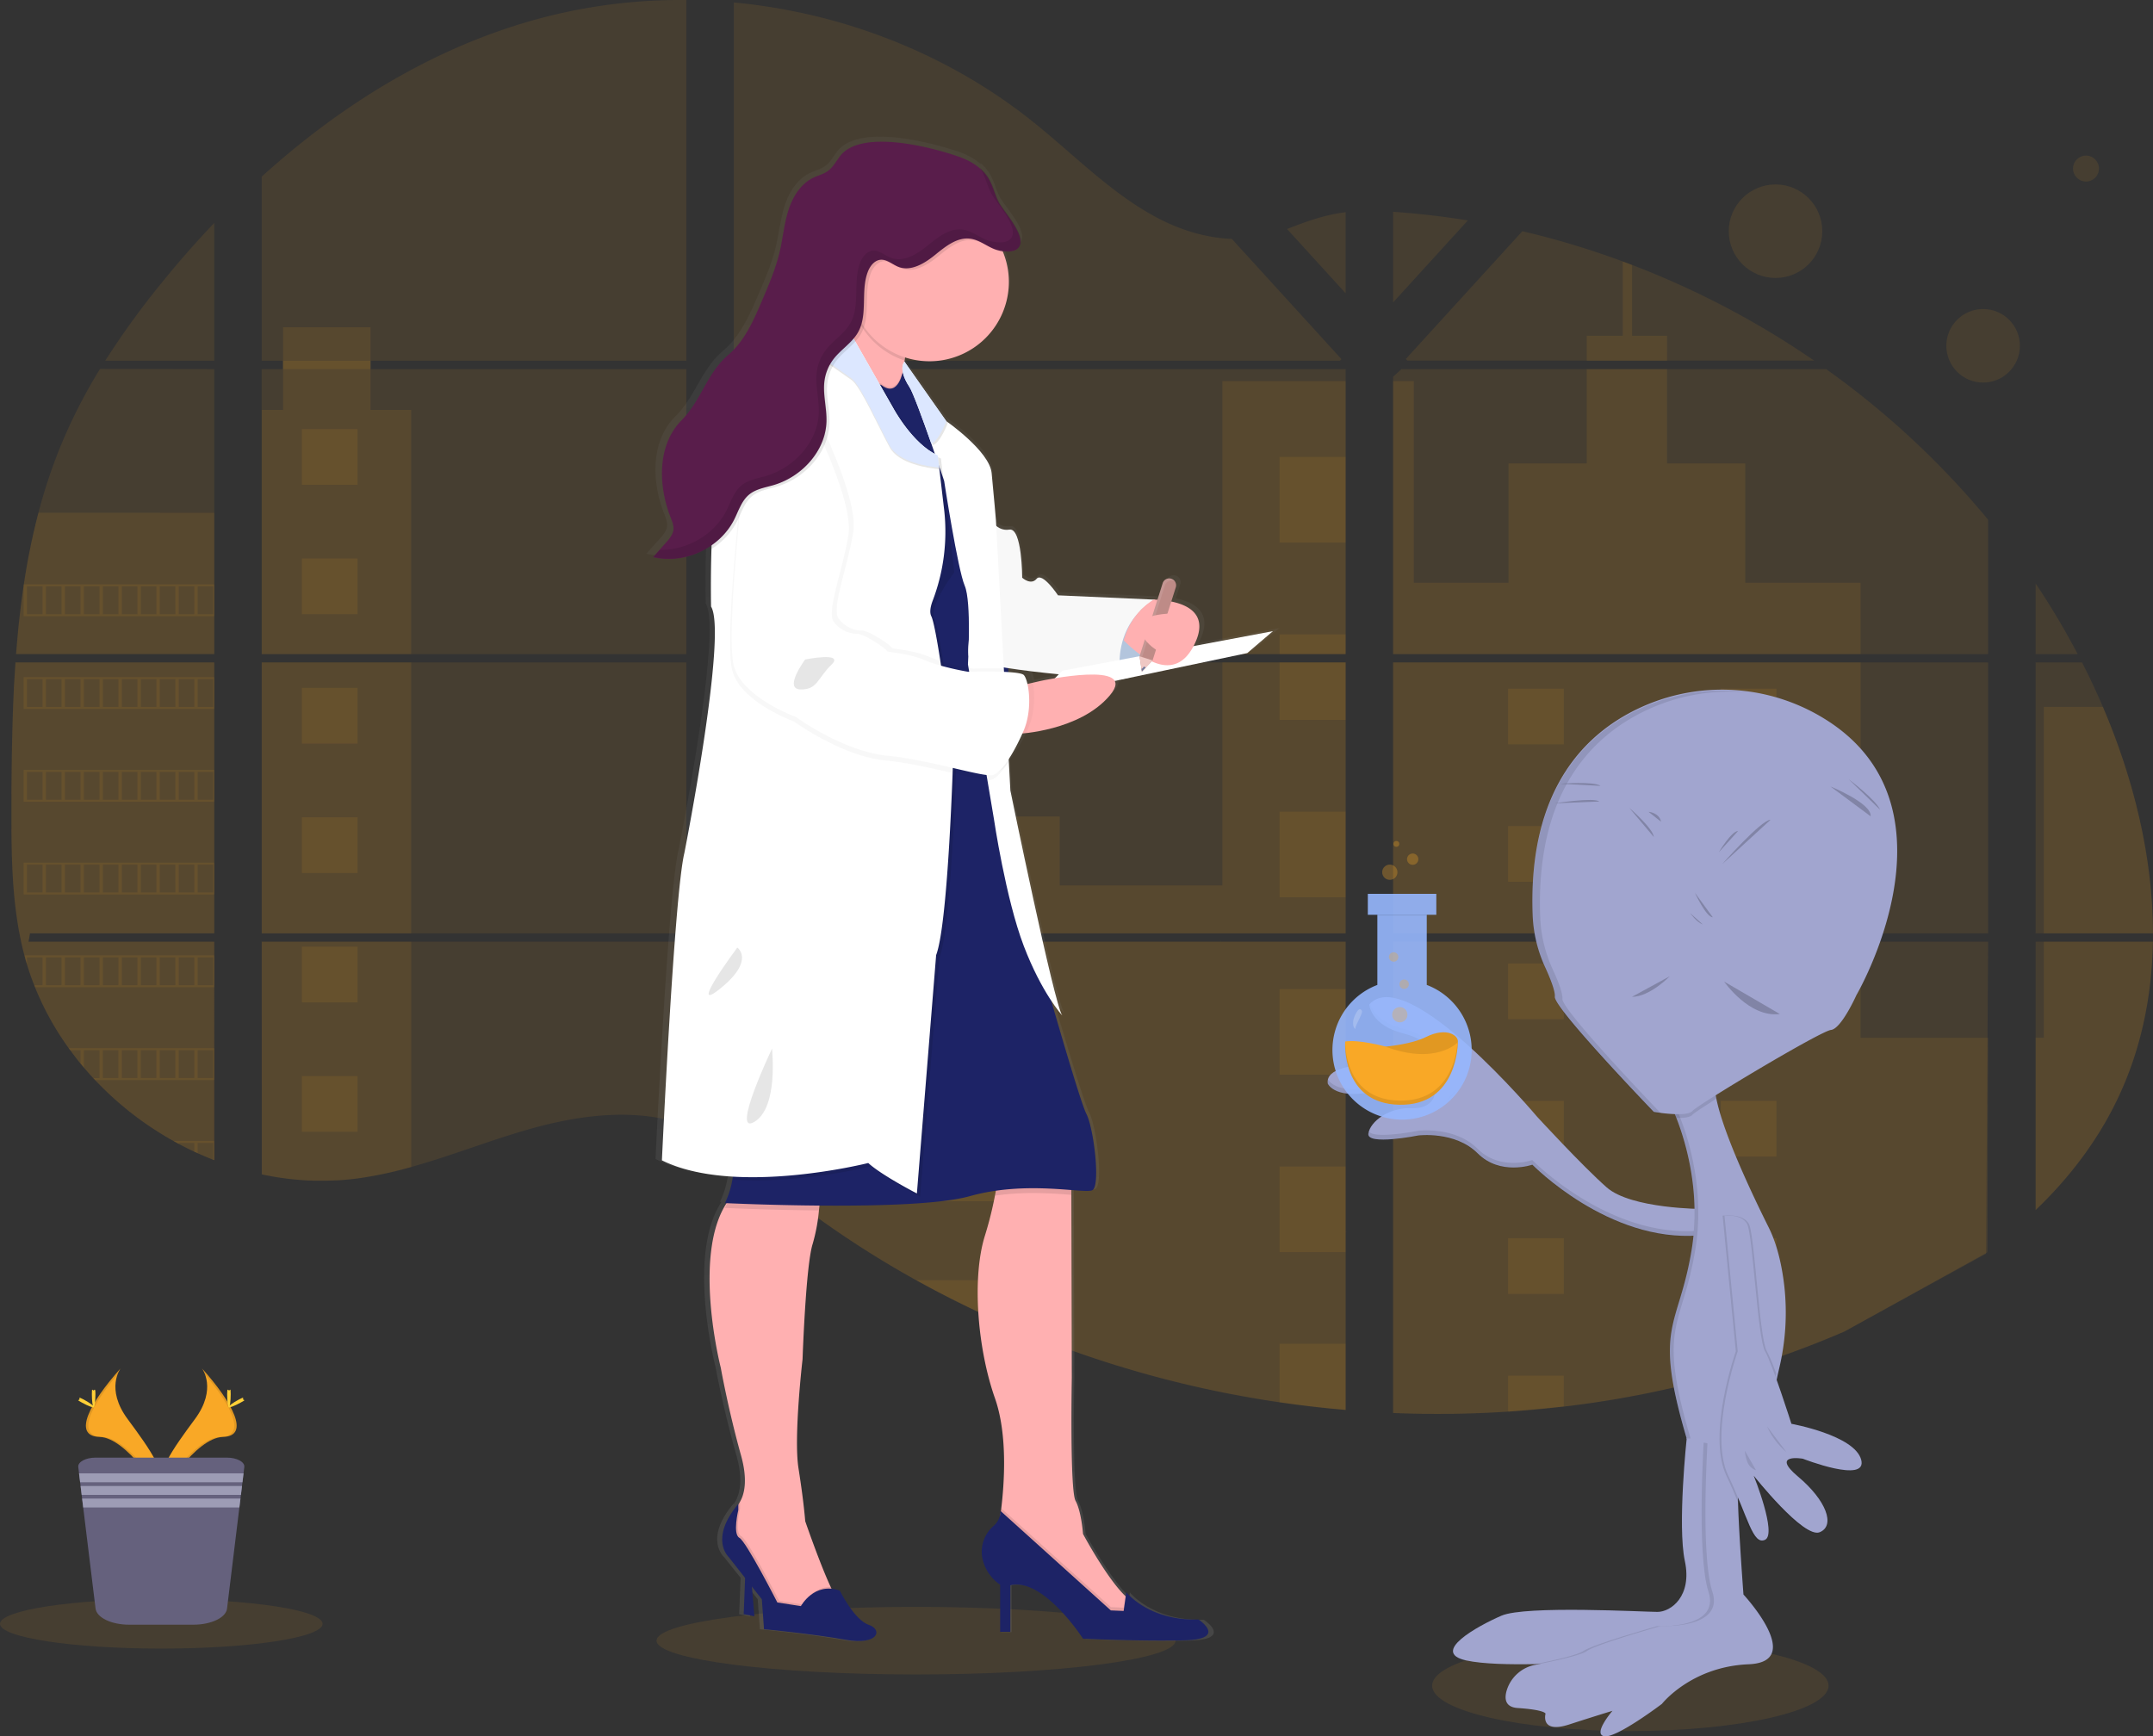 <svg id="96262a5b-29a1-42fb-8887-8a765d8865a0" data-name="Layer 1" xmlns="http://www.w3.org/2000/svg" xmlns:xlink="http://www.w3.org/1999/xlink" width="995.75" height="803.15" viewBox="0 0 995.75 803.15"><rect x="0" y="0" width="995.75" height="803.15" fill="#333333" stroke="none"/><defs><linearGradient id="fcac6fd2-6cda-444d-ae0a-347ee54b43e1" x1="-1141.48" y1="807.64" x2="-1141.48" y2="111.68" gradientTransform="matrix(-1, 0, 0, 1, -594, 0)" gradientUnits="userSpaceOnUse"><stop offset="0" stop-color="gray" stop-opacity="0.25"/><stop offset="0.54" stop-color="gray" stop-opacity="0.12"/><stop offset="1" stop-color="gray" stop-opacity="0.1"/></linearGradient></defs><title>alien science</title><ellipse cx="423.67" cy="758.88" rx="120.02" ry="15.63" fill="#f9a826" opacity="0.1"/><path d="M109.29,354.82h91.94V480.14H116c-.22,1.3-.44,2.59-.68,3.88h85.9V585.07l-.43-.16c-2.44-1-4.85-2-7.23-3.06l-1.55-.7q-3.66-1.71-7.23-3.63c-.84-.44-1.68-.9-2.51-1.38A150.73,150.73,0,0,1,146.11,548c-.31-.3-.6-.62-.89-.92-1.46-1.59-2.9-3.21-4.3-4.86l-1.55-1.84c-1.64-2-3.24-4.1-4.78-6.2-.23-.31-.45-.62-.68-.92a133.54,133.54,0,0,1-15.58-28.17c-.13-.3-.24-.63-.36-.93-1.26-3.17-2.39-6.38-3.37-9.66-.41-1.37-.82-2.76-1.16-4.14-.13-.42-.23-.83-.34-1.23-5.09-20.07-5.68-40.93-5.68-61.68,0-2.42,0-4.85,0-7.26,0-8.38.1-16.81.24-25.24q.07-3.27.14-6.55c.13-5.56.3-11.13.54-16.69.06-1.54.13-3.09.21-4.62,0-.89.08-1.78.14-2.67C108.88,361.21,109.07,358,109.29,354.82Z" transform="translate(-102.13 -48.43)" fill="#f9a826" opacity="0.1"/><path d="M201.23,215.28H150.79a381.75,381.75,0,0,1,26.83-36.92c7.49-9.21,15.37-18.18,23.61-26.82Z" transform="translate(-102.13 -48.43)" fill="#f9a826" opacity="0.1"/><path d="M201.23,219.16V350.94H109.57c0-.38.06-.77.1-1.15.08-1,.16-2.08.25-3.11.09-1.21.21-2.44.32-3.66s.25-2.64.38-4,.27-2.64.42-3.95.29-2.63.45-3.93.31-2.63.48-3.94c.14-1.08.28-2.16.43-3.25.21-1.53.43-3.07.66-4.59,0-.23.07-.46.1-.68a313.34,313.34,0,0,1,6.75-33.09,244.5,244.5,0,0,1,11.37-33.52,250.23,250.23,0,0,1,17.1-33Z" transform="translate(-102.13 -48.43)" fill="#f9a826" opacity="0.1"/><path d="M223.18,354.82V480.15H419.56V354.82Zm0,129.2V591.65c1.12.23,2.23.46,3.34.65,1.5.29,3,.55,4.51.78.29,0,.59.09.89.12.6.1,1.21.18,1.81.26,1.51.21,3,.38,4.55.52l2.16.19,1.75.13h0c.95.07,1.89.13,2.83.16.58,0,1.16,0,1.75.07l1.38,0,1.71,0c.78,0,1.56,0,2.33,0h1c.78,0,1.56,0,2.33-.07h.05c.54,0,1.08,0,1.62-.07a3.55,3.55,0,0,0,.46,0c.45,0,.9,0,1.34-.06l.31,0,3-.24c1-.09,2-.2,3-.31l2.06-.25a180.35,180.35,0,0,0,24.87-5.29c18.32-5.11,36.2-12.26,54.55-17.49,23.67-6.75,49.84-10.07,72.7-1.85V484ZM419.56,215.29V48.44a252.19,252.19,0,0,0-63.8,7.48C306,68.41,261.38,95.51,223.18,130.12v85.17H233v3.87h-9.85V351H419.56V219.16H273.5v-3.87Zm252.29-56.36c-12.3-.44-24.53-4.33-35.6-10.35-21.15-11.5-38.08-29.27-56.93-44.26-39.23-31.23-87.89-50.08-137.79-54.75V215.29H721.85l.69-.74Zm25.54-4.57,27.08,29.72v-37.5C715.36,147.73,707.42,150.4,697.39,154.36Zm27.08,464V484H666.73c-.15-.57-.31-1.15-.49-1.73.17.58.32,1.16.48,1.73H441.53v97.16c2.14,1.59,4.25,3.26,6.34,5h0c2.26,1.84,4.49,3.72,6.73,5.6l2.25,1.86c1.08.9,2.17,1.78,3.26,2.67q3.27,2.64,6.59,5.22c1.1.87,2.22,1.72,3.33,2.57a455.14,455.14,0,0,0,55.84,36.52q6.55,3.64,13.22,7.07,4.44,2.28,8.93,4.48,6.74,3.29,13.58,6.37h0A499.05,499.05,0,0,0,693.93,697q15.21,2.24,30.54,3.53V618.36l.9,0ZM441.53,219.16V351H724.47V219.16Zm0,135.66V480.15H724.47V354.82ZM746.43,146.4v41.92L781,150.39Q763.82,147.59,746.43,146.4Zm0,208.42V480.15h275.19V354.82Zm274.22,273.5,1-144.3H746.43V702a493.9,493.9,0,0,0,53.18-.64h0l.31,0q12.66-.81,25.25-2.32l.19,0A464.78,464.78,0,0,0,955.1,664.35m119.61-288.94q-1.56-3.66-3.21-7.26c-2-4.49-4.21-8.93-6.44-13.33h-21.47V480.15h54.28C1097.82,444.65,1088.84,408.41,1074.71,375.41ZM1043.59,484V608.15c15.29-14.65,28.21-31.42,37.51-50.59,11.19-23.09,16.29-48.08,16.73-73.54Zm0-165.72V351h19.46A353.94,353.94,0,0,0,1043.59,318.3ZM857,171c-1.43-.55-2.87-1.1-4.31-1.63a391.11,391.11,0,0,0-46.48-14l-52.89,58h0l-1,1.11.68.74H941.16A402.49,402.49,0,0,0,857,171Zm89.74,48.17H750.29l-3.86,3.53V351h33.83l0,0,0,0h241.34V288.8A391.78,391.78,0,0,0,946.7,219.16Z" transform="translate(-102.13 -48.43)" fill="#f9a826" opacity="0.1"/><path d="M201.23,285.63v65.31H109.57c0-.38.06-.77.1-1.15.08-1,.16-2.08.25-3.11.09-1.21.21-2.44.32-3.66s.25-2.64.38-4,.27-2.64.42-3.95.29-2.63.45-3.93.31-2.63.48-3.94c.14-1.08.28-2.16.43-3.25.21-1.53.43-3.07.66-4.59,0-.23.07-.46.1-.68a313.34,313.34,0,0,1,6.75-33.09Z" transform="translate(-102.13 -48.43)" fill="#f9a826" opacity="0.1"/><path d="M109.29,354.82h91.94V480.14H116c-.22,1.3-.44,2.59-.68,3.88h85.9V585.07l-.43-.16c-2.44-1-4.85-2-7.23-3.06l-1.55-.7q-3.66-1.71-7.23-3.63c-.84-.44-1.68-.9-2.51-1.38A150.73,150.73,0,0,1,146.11,548c-.31-.3-.6-.62-.89-.92-1.46-1.59-2.9-3.21-4.3-4.86l-1.55-1.84c-1.64-2-3.24-4.1-4.78-6.2-.23-.31-.45-.62-.68-.92a133.54,133.54,0,0,1-15.58-28.17c-.13-.3-.24-.63-.36-.93-1.26-3.17-2.39-6.38-3.37-9.66-.41-1.37-.82-2.76-1.16-4.14-.13-.42-.23-.83-.34-1.23-5.09-20.07-5.68-40.93-5.68-61.68,0-2.42,0-4.85,0-7.26,0-8.38.1-16.81.24-25.24q.07-3.27.14-6.55c.13-5.56.3-11.13.54-16.69.06-1.54.13-3.09.21-4.62,0-.89.08-1.78.14-2.67C108.88,361.21,109.07,358,109.29,354.82Z" transform="translate(-102.13 -48.43)" fill="#f9a826" opacity="0.1"/><polygon points="190.19 189.6 190.19 302.52 121.06 302.52 121.06 189.6 130.91 189.6 130.91 151.37 171.38 151.37 171.38 189.6 190.19 189.6" fill="#f9a826" opacity="0.1"/><rect x="121.06" y="306.39" width="69.13" height="125.33" fill="#f9a826" opacity="0.1"/><path d="M223.18,484h69.13V588.23a181.66,181.66,0,0,1-24.86,5.28l-2.07.26-3,.31-3,.24-.31,0c-.44,0-.89.06-1.34.07l-.46,0c-.55,0-1.09.06-1.63.07h-.05c-.77,0-1.54.06-2.33.07h-1c-.77,0-1.54,0-2.33,0l-1.7,0c-.47,0-.93,0-1.39,0l-1.75-.07c-.93,0-1.88-.1-2.83-.16h0l-1.74-.13-2.17-.2c-1.52-.14-3-.31-4.54-.52l-1.81-.25c-.3,0-.6-.08-.89-.13-1.51-.23-3-.48-4.51-.77-1.12-.2-2.23-.43-3.35-.66Z" transform="translate(-102.13 -48.43)" fill="#f9a826" opacity="0.1"/><rect x="565.34" y="176.27" width="57.01" height="126.25" fill="#f9a826" opacity="0.1"/><polygon points="622.35 306.39 622.35 431.72 339.41 431.72 339.41 377.67 490.12 377.67 490.12 409.55 565.34 409.55 565.34 306.39 622.35 306.39" fill="#f9a826" opacity="0.1"/><path d="M725.38,618.4l-.9,0v82.22q-15.33-1.3-30.54-3.53A499.17,499.17,0,0,1,561.61,658.5q-18.23-8.22-35.73-17.92A457.14,457.14,0,0,1,470,604.05q-6.68-5.1-13.17-10.45c-3-2.48-6-5-9-7.47-2.09-1.69-4.2-3.37-6.35-5V484H666.72l-.47-1.73c.17.58.33,1.15.48,1.73h57.75V618.34Z" transform="translate(-102.13 -48.43)" fill="#f9a826" opacity="0.1"/><path d="M873.14,215.28H836V203.74h16.64V169.36c1.44.53,2.88,1.07,4.31,1.63v32.75h16.18Z" transform="translate(-102.13 -48.43)" fill="#f9a826" opacity="0.1"/><path d="M962.65,350.94H780.28l.06.05-.08-.05H746.43V224.69H756V318h43.8V262.79H836V219.16h37.13v43.63h36.18V318h53.33Z" transform="translate(-102.13 -48.43)" fill="#f9a826" opacity="0.1"/><path d="M746.43,354.82V480.15H962.65V354.82Zm274.89,272.83.3-99.2h-59V484H746.43V702a493.9,493.9,0,0,0,53.18-.64h0l.31,0q12.66-.81,25.25-2.32l.19,0A464.78,464.78,0,0,0,955.1,664.35" transform="translate(-102.13 -48.43)" fill="#f9a826" opacity="0.1"/><path d="M1047.4,484h50.44c-.44,25.45-5.55,50.44-16.74,73.53-9.29,19.18-22.22,36-37.5,50.6V528.44h3.8Z" transform="translate(-102.13 -48.43)" fill="#f9a826" opacity="0.1"/><path d="M1097.87,480.14H1047.4V375.4h27.31C1088.84,408.41,1097.83,444.65,1097.87,480.14Z" transform="translate(-102.13 -48.43)" fill="#f9a826" opacity="0.1"/><rect x="591.81" y="211.36" width="30.54" height="39.58" fill="#f9a826" opacity="0.1"/><rect x="591.81" y="293.41" width="30.54" height="9.11" fill="#f9a826" opacity="0.1"/><rect x="591.81" y="306.39" width="30.54" height="26.59" fill="#f9a826" opacity="0.1"/><rect x="591.81" y="375.45" width="30.54" height="39.58" fill="#f9a826" opacity="0.1"/><rect x="591.81" y="457.5" width="30.54" height="39.58" fill="#f9a826" opacity="0.1"/><path d="M724.48,618.34l.9.06-.9,0v9.19H693.94V588h30.54Z" transform="translate(-102.13 -48.43)" fill="#f9a826" opacity="0.1"/><path d="M724.48,670v30.57q-15.33-1.3-30.54-3.53V670Z" transform="translate(-102.13 -48.43)" fill="#f9a826" opacity="0.1"/><rect x="339.41" y="428.81" width="130.88" height="2.91" fill="#f9a826" opacity="0.1"/><rect x="339.41" y="435.59" width="130.88" height="11.14" fill="#f9a826" opacity="0.1"/><rect x="339.41" y="483.26" width="130.88" height="17.92" fill="#f9a826" opacity="0.1"/><path d="M572.41,586.14v17.91H470q-6.68-5.1-13.17-10.45c-3-2.48-6-5-9-7.46Z" transform="translate(-102.13 -48.43)" fill="#f9a826" opacity="0.1"/><path d="M572.41,640.57V658.5h-10.8q-18.24-8.22-35.73-17.93Z" transform="translate(-102.13 -48.43)" fill="#f9a826" opacity="0.1"/><rect x="697.49" y="318.54" width="25.76" height="25.76" fill="#f9a826" opacity="0.1"/><rect x="139.62" y="198.49" width="25.76" height="25.76" fill="#f9a826" opacity="0.1"/><rect x="139.62" y="258.33" width="25.76" height="25.76" fill="#f9a826" opacity="0.1"/><rect x="139.62" y="318.18" width="25.76" height="25.76" fill="#f9a826" opacity="0.1"/><rect x="139.62" y="378.03" width="25.76" height="25.76" fill="#f9a826" opacity="0.1"/><rect x="139.62" y="437.88" width="25.76" height="25.76" fill="#f9a826" opacity="0.1"/><rect x="139.62" y="497.73" width="25.76" height="25.76" fill="#f9a826" opacity="0.1"/><rect x="795.85" y="318.54" width="25.76" height="25.76" fill="#f9a826" opacity="0.1"/><rect x="697.49" y="382.09" width="25.76" height="25.76" fill="#f9a826" opacity="0.1"/><rect x="795.85" y="382.09" width="25.76" height="25.76" fill="#f9a826" opacity="0.1"/><rect x="697.49" y="445.64" width="25.76" height="25.76" fill="#f9a826" opacity="0.1"/><rect x="795.85" y="445.64" width="25.76" height="25.76" fill="#f9a826" opacity="0.1"/><rect x="697.49" y="509.19" width="25.76" height="25.76" fill="#f9a826" opacity="0.1"/><rect x="795.85" y="509.19" width="25.76" height="25.76" fill="#f9a826" opacity="0.1"/><rect x="697.49" y="572.74" width="25.76" height="25.76" fill="#f9a826" opacity="0.1"/><rect x="795.85" y="572.74" width="25.76" height="25.76" fill="#f9a826" opacity="0.1"/><polygon points="697.49 652.9 697.49 636.29 723.25 636.29 723.25 650.54 697.49 652.9" fill="#f9a826" opacity="0.1"/><path d="M113.05,318.72v14.74h88.17V318.72Zm8.78,13.82H114.6V319.65h7.23Zm8.78,0h-7.23V319.65h7.23Zm8.76,0h-7.23V319.65h7.23Zm8.78,0h-7.23V319.65h7.23Zm8.77,0h-7.23V319.65h7.23Zm8.78,0h-7.23V319.65h7.23Zm8.78,0h-7.23V319.65h7.23Zm8.77,0H176V319.65h7.23Zm8.77,0h-7.23V319.65H192Zm8.77,0h-7.23V319.65h7.23Z" transform="translate(-102.13 -48.43)" fill="#f9a826" opacity="0.1"/><path d="M113.05,361.63v14.74h88.17V361.63Zm8.78,13.81H114.6V362.56h7.23Zm8.78,0h-7.23V362.56h7.23Zm8.76,0h-7.23V362.56h7.23Zm8.78,0h-7.23V362.56h7.23Zm8.77,0h-7.23V362.56h7.23Zm8.78,0h-7.23V362.56h7.23Zm8.78,0h-7.23V362.56h7.23Zm8.77,0H176V362.56h7.23Zm8.77,0h-7.23V362.56H192Zm8.77,0h-7.23V362.56h7.23Z" transform="translate(-102.13 -48.43)" fill="#f9a826" opacity="0.1"/><path d="M113.05,404.54v14.73h88.17V404.54Zm8.78,13.8H114.6V405.46h7.23Zm8.78,0h-7.23V405.46h7.23Zm8.76,0h-7.23V405.46h7.23Zm8.78,0h-7.23V405.46h7.23Zm8.77,0h-7.23V405.46h7.23Zm8.78,0h-7.23V405.46h7.23Zm8.78,0h-7.23V405.46h7.23Zm8.77,0H176V405.46h7.23Zm8.77,0h-7.23V405.46H192Zm8.77,0h-7.23V405.46h7.23Z" transform="translate(-102.13 -48.43)" fill="#f9a826" opacity="0.1"/><path d="M113.05,447.44v14.73h88.17V447.44Zm8.78,13.81H114.6V448.36h7.23Zm8.78,0h-7.23V448.36h7.23Zm8.76,0h-7.23V448.36h7.23Zm8.78,0h-7.23V448.36h7.23Zm8.77,0h-7.23V448.36h7.23Zm8.78,0h-7.23V448.36h7.23Zm8.78,0h-7.23V448.36h7.23Zm8.77,0H176V448.36h7.23Zm8.77,0h-7.23V448.36H192Zm8.77,0h-7.23V448.36h7.23Z" transform="translate(-102.13 -48.43)" fill="#f9a826" opacity="0.1"/><path d="M113.43,490.34c.35,1.39.75,2.77,1.17,4.14v-3.21h7.23v12.88H118c.11.3.23.62.35.92h82.9V490.34Zm17.18,13.81h-7.23V491.27h7.23Zm8.76,0h-7.23V491.27h7.23Zm8.78,0h-7.23V491.27h7.23Zm8.77,0h-7.23V491.27h7.23Zm8.78,0h-7.23V491.27h7.23Zm8.78,0h-7.23V491.27h7.23Zm8.77,0H176V491.27h7.23Zm8.77,0h-7.23V491.27H192Zm8.77,0h-7.23V491.27h7.23Z" transform="translate(-102.13 -48.43)" fill="#f9a826" opacity="0.1"/><path d="M133.9,533.25c.23.29.45.61.68.92h4.79v6.19l1.55,1.85v-8h7.23v12.89h-2.93c.29.3.57.62.89.92h55.11V533.25Zm23,13.81h-7.23V534.17h7.23Zm8.78,0h-7.23V534.17h7.23Zm8.78,0h-7.23V534.17h7.23Zm8.77,0H176V534.17h7.23Zm8.77,0h-7.23V534.17H192Zm8.77,0h-7.23V534.17h7.23Z" transform="translate(-102.13 -48.43)" fill="#f9a826" opacity="0.1"/><path d="M182.27,576.15c.83.47,1.67.93,2.52,1.37v-.45H192v4.08l1.54.71v-4.79h7.23v7.84a3.16,3.16,0,0,0,.43.16v-8.92Z" transform="translate(-102.13 -48.43)" fill="#f9a826" opacity="0.1"/><path d="M780.28,351h0l0,0ZM724.47,618.34v0l.9,0Zm-58.23-136c.17.58.32,1.16.48,1.73h0C666.58,483.45,666.42,482.87,666.24,482.29ZM780.28,351h0l0,0ZM233,215.29v3.87H273.5v-3.87ZM724.47,618.34v0l.9,0Zm-58.23-136c.17.58.32,1.16.48,1.73h0C666.58,483.45,666.42,482.87,666.24,482.29ZM780.28,351h0l0,0ZM724.47,618.34v0l.9,0Zm-58.23-136c.17.58.32,1.16.48,1.73h0C666.58,483.45,666.42,482.87,666.24,482.29Z" transform="translate(-102.13 -48.43)" fill="#f9a826" opacity="0.1"/><circle cx="821.17" cy="106.94" r="21.63" fill="#f9a826" opacity="0.1"/><circle cx="917.18" cy="159.94" r="17.01" fill="#f9a826" opacity="0.1"/><circle cx="964.76" cy="77.97" r="6" fill="#f9a826" opacity="0.1"/><ellipse cx="754.03" cy="779.69" rx="91.67" ry="21" fill="#f9a826" opacity="0.1"/><path d="M903.19,799.67s-64.08,17.21-64.73,17.21c-.36,0-12.51,1-26.24,1.26-11.58.24-24.28,0-32-1.69-16.78-3.71,5.23-15.91,16.35-20.71s66-1.74,72.14-1.74,16.13-7.19,12.65-23.54.87-56.89.87-56.89l14.17-8.06.32,4.47Z" transform="translate(-102.13 -48.43)" fill="#a1a5cf"/><path d="M903.19,799.67s-64.08,17.21-64.73,17.21c-.36,0-12.51,1-26.24,1.26,8.36-1.67,19.57-4.18,22.1-6,4.14-3.05,34.22-11.55,34.22-11.55s29.42,1.52,23.75-15.91-2-73-2-73l6.43-1.63Z" transform="translate(-102.13 -48.43)" opacity="0.1"/><path d="M892.08,711.61s-3.71,55.58,2,73-23.76,15.91-23.76,15.91-30.08,8.5-34.22,11.55c-2.72,2-15.47,4.75-23.92,6.41A17.13,17.13,0,0,0,799,830.23c-1.21,4-.72,7.84,5.07,8.23,12.86.87,12.86,2.62,12.86,2.62s-2.62,9.37,10.9,5,20.05-6.32,20.05-6.32-9.37,10.9-3.7,11.77,26.59-15,26.59-15,13.51-17.22,40.1-18.31-2.4-32.26-2.4-32.26-3.27-43.59-2.39-48.82-1.09-28.77-1.09-28.77Z" transform="translate(-102.13 -48.43)" fill="#a1a5cf"/><path d="M889.68,607.64s-33.13,0-44.47-10S813,564.92,813,564.92s-60.16-71.49-77.6-51.87c0,0,.44,9.59,16.13,13.51s16.57,15.7,16.57,15.7-54.06-7-51.88,7.41c0,0,3.49,8.28,24,3.05s25.72.87,25.72.87-.44,7.85-10.9,7.41-19.18,6.1-20.05,11.77,23.1.87,23.1.87,17-2.18,27.46,8.28,25.29,5.24,25.29,5.24,35.31,36.18,77.15,32.69Z" transform="translate(-102.13 -48.43)" fill="#a1a5cf"/><g opacity="0.1"><path d="M765.39,553.38a7.11,7.11,0,0,0,.49-2s-5.23-6.1-25.72-.87c-18.36,4.68-23.06-1.47-23.84-2.8a4.89,4.89,0,0,0-.14,2.14s3.49,8.29,24,3.06C757.24,548.57,763.71,552.09,765.39,553.38Z" transform="translate(-102.13 -48.43)"/><path d="M751.49,526.78c11.17,2.79,14.83,9.56,16,13.23l.56.07s-.87-11.77-16.57-15.7c-11.25-2.81-14.66-8.54-15.69-11.55-.14.14-.3.28-.44.44C735.36,513.27,735.8,522.86,751.49,526.78Z" transform="translate(-102.13 -48.43)"/><path d="M887.93,617.67C846.09,621.16,810.78,585,810.78,585s-14.82,5.23-25.29-5.23S758,571.46,758,571.46s-20.07,4-22.81.35a7.51,7.51,0,0,0-.29,1.18c-.87,5.67,23.1.87,23.1.87s17-2.18,27.46,8.28,25.29,5.23,25.29,5.23,35.31,36.19,77.15,32.7l1.75-12.21h-.34Z" transform="translate(-102.13 -48.43)"/></g><path d="M927.39,643.54A111.12,111.12,0,0,1,925,681.35c-.18.76-.36,1.55-.54,2.36a160.45,160.45,0,0,0-3.41,22.45c-.68,9.5-11.09,11.26-21,10.74A94.17,94.17,0,0,1,882.27,714c-15.7-53.18-3.93-50.57,2.18-87.19,4.51-27-2.87-50.75-7-61.29-1.48-3.74-2.55-5.84-2.55-5.84s25.28-23.54,20.92-13.51c-1,2.22-.82,5.87.11,10.44,3.25,16,16.16,43.45,24.3,59.74C924.27,624.51,926.36,634.45,927.39,643.54Z" transform="translate(-102.13 -48.43)" fill="#a1a5cf"/><path d="M884,713.79c-15.69-53.18-3.92-50.57,2.18-87.18,4.51-27-2.87-50.75-7-61.3-1.48-3.74-2.55-5.83-2.55-5.83S891,546.06,896.21,543.8c-1.38-2.9-21.33,15.68-21.33,15.68s1.07,2.09,2.55,5.83c4.17,10.55,11.54,34.26,7,61.3-6.11,36.61-17.88,34-2.18,87.18Z" transform="translate(-102.13 -48.43)" opacity="0.1"/><path d="M895.89,556.62c-6,3.8-10.34,6.65-11,7.43-1,1.23-4.14,1.54-7.47,1.48-1.48-3.74-2.55-5.84-2.55-5.84s25.28-23.54,20.92-13.51C894.81,548.4,895,552.05,895.89,556.62Z" transform="translate(-102.13 -48.43)" opacity="0.1"/><path d="M867,562.74s15.26,2.62,17.87-.43,59.29-37,64.08-37.49,11.77-16.13,11.77-16.13,49-83.77-11-125.33A90.15,90.15,0,0,0,862.37,375c-26.25,11.52-53.76,37.74-51.37,97.2a63.45,63.45,0,0,0,5.83,23.81c2.34,5.12,4.63,10.9,4.41,13.51C820.8,514.79,867,562.74,867,562.74Z" transform="translate(-102.13 -48.43)" fill="#a1a5cf"/><path d="M898.83,610.7l6.11,62.77s-13.52,38.36-4.36,57.54,11.33,32.26,17,29.64S912.35,731,912.35,731s23.1,29.21,30.51,26.15,3-14.82-10-25.72,2.18-8.28,2.18-8.28,30.08,11.77,27,.44S929.78,707,929.78,707s-8.72-27.46-12.2-33.56-5.67-54.06-8.29-58.85S898.83,610.7,898.83,610.7Z" transform="translate(-102.13 -48.43)" opacity="0.1"/><path d="M923.6,683.71a160.45,160.45,0,0,0-3.41,22.45c-.68,9.5-11.1,11.26-21,10.74-1-19.51,7.46-43.43,7.46-43.43l-6.1-62.77s7.84-.88,10.46,3.92,4.79,52.74,8.28,58.85A83.74,83.74,0,0,1,923.6,683.71Z" transform="translate(-102.13 -48.43)" opacity="0.1"/><path d="M899.7,610.7l6.11,62.77s-13.52,38.36-4.36,57.54,11.33,32.26,17,29.64S913.22,731,913.22,731s23.1,29.21,30.51,26.15,3-14.82-10-25.72,2.18-8.28,2.18-8.28,30.07,11.77,27,.44S930.65,707,930.65,707s-8.71-27.46-12.2-33.56-5.67-54.06-8.28-58.85S899.7,610.7,899.7,610.7Z" transform="translate(-102.13 -48.43)" fill="#a1a5cf"/><path d="M775.69,552.21a11.39,11.39,0,0,1-4.68,5.35" transform="translate(-102.13 -48.43)" opacity="0.1"/><path d="M919.36,708.17a33.56,33.56,0,0,0,9,11.93" transform="translate(-102.13 -48.43)" opacity="0.1"/><path d="M909.12,719.46a18.5,18.5,0,0,0,1.24,5.38,6.27,6.27,0,0,0,3.93,3.64" transform="translate(-102.13 -48.43)" opacity="0.1"/><path d="M897.07,442.64s5.83-9.82,8.9-9.82" transform="translate(-102.13 -48.43)" opacity="0.2"/><path d="M898.61,448.16S916.7,427.61,921,427.61" transform="translate(-102.13 -48.43)" opacity="0.2"/><path d="M864.56,423.93s4.91.31,5.83,4.6" transform="translate(-102.13 -48.43)" opacity="0.2"/><path d="M855.66,422.09s11.05,9.51,11.35,13.49" transform="translate(-102.13 -48.43)" opacity="0.2"/><path d="M883.88,470.86s2.76,4,5.83,5.21" transform="translate(-102.13 -48.43)" opacity="0.2"/><path d="M886,461.35s5.21,11.35,8.28,11.35" transform="translate(-102.13 -48.43)" opacity="0.2"/><path d="M899.53,502.45s11.65,16.87,25.76,15" transform="translate(-102.13 -48.43)" opacity="0.2"/><path d="M874.37,500s-9.2,9.51-17.48,9.51" transform="translate(-102.13 -48.43)" opacity="0.2"/><path d="M948.68,412.18S967.91,420,967.29,426" transform="translate(-102.13 -48.43)" opacity="0.2"/><path d="M957.16,408.87s12.61,9.52,14.47,14.07" transform="translate(-102.13 -48.43)" opacity="0.2"/><path d="M821.09,420s18.41-2.89,20.68-.83" transform="translate(-102.13 -48.43)" opacity="0.2"/><path d="M823.78,410.94s15.51-1.24,18.61,1" transform="translate(-102.13 -48.43)" opacity="0.2"/><path d="M870.5,563.62s-46.21-48-45.77-53.19c.21-2.61-2.07-8.39-4.42-13.51a63.43,63.43,0,0,1-5.82-23.81c-2.39-59.46,25.11-85.68,51.37-97.2a90.22,90.22,0,0,1,45.66-7.08,90.32,90.32,0,0,0-49.15,6.64C836.12,387,808.61,413.21,811,472.68a63.35,63.35,0,0,0,5.83,23.8c2.34,5.13,4.63,10.9,4.41,13.52-.44,5.23,45.77,53.18,45.77,53.18s2.17.37,5,.67C871.08,563.72,870.5,563.62,870.5,563.62Z" transform="translate(-102.13 -48.43)" opacity="0.1"/><path d="M762,504V471.57h4.42v-9.7H734.74v9.7h4.41V504A32.2,32.2,0,1,0,762,504Z" transform="translate(-102.13 -48.43)" fill="#96b7fe" opacity="0.9"/><rect x="637.03" y="423.04" width="22.85" height="0.44" opacity="0.1"/><path d="M732.57,533.28s19.39-.34,29.09-5.19,15.23-.52,14.71,2.42-3.29,8.66-14.37,9.35S732.57,533.28,732.57,533.28Z" transform="translate(-102.13 -48.43)" fill="#f9a826"/><path d="M732.57,533.28s19.39-.34,29.09-5.19,15.23-.52,14.71,2.42-3.29,8.66-14.37,9.35S732.57,533.28,732.57,533.28Z" transform="translate(-102.13 -48.43)" opacity="0.1"/><path d="M724.27,530.17s-2.08,28.73,25.1,29.25,27-28.91,27-28.91-10,10.91-33.76,1.91C742.61,532.42,730.32,529.13,724.27,530.17Z" transform="translate(-102.13 -48.43)" fill="#f9a826"/><path d="M776.27,530.61c-.54,6.62-4.06,27.34-26.9,26.9-22.39-.42-24.92-20-25.12-26.88-.13,3.69,0,28.31,25.12,28.79,27.18.52,27-28.91,27-28.91Z" transform="translate(-102.13 -48.43)" opacity="0.1"/><circle cx="647.4" cy="469.34" r="3.53" fill="#f9a826" opacity="0.3"/><circle cx="649.42" cy="455.24" r="2.18" fill="#f9a826" opacity="0.3"/><circle cx="644.55" cy="442.65" r="2.18" fill="#f9a826" opacity="0.3"/><path d="M728,520.49c-.18,1.48-.15,3.34,1.18,4C728,524,732.6,517.35,732,516,730.57,513.13,728.15,519.11,728,520.49Z" transform="translate(-102.13 -48.43)" fill="#fff" opacity="0.2"/><circle cx="642.78" cy="403.44" r="3.53" fill="#f9a826" opacity="0.3"/><circle cx="653.36" cy="397.4" r="2.62" fill="#f9a826" opacity="0.3"/><circle cx="645.81" cy="390.34" r="1.36" fill="#f9a826" opacity="0.3"/><path d="M405.31,584.51c9.63,4.7,21.46,6.87,33.52,7.57-.07.47-.15.93-.23,1.38a41.3,41.3,0,0,1-3.5,10.9l.72,0c-16.29,24.54-2.75,76.38-2.75,76.38s3.54,19.35,9.6,40.68c3.36,11.81,1.52,18.45-.77,22l0,.07c-.15.23-.29.47-.44.71v-.35c-13.89,16.37-4.55,24.68-4.55,24.68l7.74,9.69-.67,16.86,5.05,1-1.19-13.86,4.73,5.92,1,13.89s23.22,2.24,38.63,5,17.67-4.71,10.85-6.94-13.63-15.88-13.63-15.88a16.45,16.45,0,0,0-4-.87q-.19-.39-.39-.81C479.93,771.79,473,752,473,752l0-.17c-.73-8.19-1.89-16.35-3.18-24.48-2.32-14.62,1.93-50.52,1.93-50.52s1.52-43.66,4.8-53.59a80.82,80.82,0,0,0,2.95-15.46c.09-.76.16-1.51.23-2.23,26.25.2,57-.51,71.05-4.39a99.07,99.07,0,0,1,12.3-2.51c-.12.72-.26,1.48-.41,2.29a172,172,0,0,1-4.82,18.83c-6.06,19.35-3.54,51.85,4.79,75.17,6.09,17,4.37,40,3,51.16-.05.46-.11.91-.17,1.33l-.16-.14a9.32,9.32,0,0,1-3.06,6.79,15.66,15.66,0,0,0-5.59,14.52,19.62,19.62,0,0,0,8.52,12.92v21.83h4.8V781.74c15.65-3.72,34.33,24.81,34.33,24.81s26.77,1.24,47.72.74,6.82-9.67,6.82-9.67C635.31,798.36,624.7,785,624.7,785l-.28,1.93-.19-.17c-8.81-8.26-20-28.81-20-28.81s-.76-10.42-3.53-15.38S599,685.48,599,685.48l-.22-84.94V598.3c5,.39,8.56.65,9.83.1,4-1.73.75-28.78-2.78-35.48-2.21-4.18-10.61-32.12-16.61-52.55a57.09,57.09,0,0,0,5.24,6.9c-3.8-5-24.48-104.43-24.48-104.43l-.71-13a70.93,70.93,0,0,0,8-13.58c8.16-.92,28.5-4.48,39.63-17.56,2.58-3,3.13-5.19,2.3-6.67l62.58-12.92,12.12-10.18-37.47,6.92c7.4-13.85-1.67-18.88-10.53-20.66l2.12-6.58a3.08,3.08,0,0,0-.44-2.77h0l-.07-.08-.14-.18a3,3,0,0,0-.25-.25l-.17-.15a3.62,3.62,0,0,0-.32-.22l-.17-.1a4.56,4.56,0,0,0-.55-.24,3.25,3.25,0,0,0-4.06,2.07l-2.47,7.66-1.06-.06h0l-46-2s-7.32-10.91-10.1-7.69-6.82-.49-6.82-.49,0-23.32-6.06-22.33a7.66,7.66,0,0,1-6.17-1.68l-.14-2.54s-1-11.91-2-22.08c-.92-9.29-18-21.67-21-23.76l-19.45-27.17a1.4,1.4,0,0,0-.1.16l-.65-.91,0,0,.09-.57c.09-.47.16-.93.25-1.4a38.24,38.24,0,0,0,11.49,1.76c20.71,0,37.49-16.49,37.49-36.84a36.09,36.09,0,0,0-2.69-13.73c-.07-.18-.15-.35-.22-.53a10.73,10.73,0,0,0,6.14-.62,4.52,4.52,0,0,0,1.21-.79c5.21-4.94-6.91-17.21-9.1-21.61-1.81-3.62-2.71-7.67-4.87-11.09a19.83,19.83,0,0,0-4.16-4.65c.12.18.25.36.37.55s.08.15.13.22a31.4,31.4,0,0,0-11-6.08c-14.86-5-46.26-12.34-55.63.06-1.85,2.44-3.38,5.25-5.94,7-1.94,1.31-4.3,1.86-6.43,2.85-6,2.76-9.8,8.77-11.85,15s-2.64,12.72-4.13,19c-1.9,8.11-5.26,15.8-8.59,23.45-3.94,9-8.12,18.37-15.7,24.75-10.35,8.71-12.69,21-22.25,30.55-11.39,11.34-11,30-5.15,44.89.77,2,1.64,4,1.34,6.06s-1.87,4-3.36,5.61l-6.22,6.9a34.7,34.7,0,0,0,23.42-3,37.47,37.47,0,0,0,4.29-2.5l-.06,1.73c-.47,15-.19,26.75-.19,26.75,7.83,12.65-12.62,114.37-12.62,114.37C411.11,461.46,405.31,584.51,405.31,584.51ZM571.38,356.42c-.8-.05-1.63-.09-2.48-.12v-.24Zm21.39,2.49-1.85,1.85c-3.91.64-6.61,1.22-6.61,1.22l-3.87.87c-.49-2.53-1.21-4.38-1.94-5.09a2.83,2.83,0,0,0-1.12-.54C582.41,357.85,587.68,358.41,592.77,358.91Z" transform="translate(-102.13 -48.43)" fill="url(#fcac6fd2-6cda-444d-ae0a-347ee54b43e1)"/><polygon points="347.42 730.04 348.9 747.59 343.96 746.6 344.7 727.57 347.42 730.04" fill="#1d2366"/><path d="M562.28,695.15c6,17,4.27,39.86,2.93,51-.5,4.11-1,6.62-1,6.62s8.9,20.28,9.64,21,26.21,16.32,26.21,16.32l17.8,10.38s18.05-7.91,9.39-10.63a13,13,0,0,1-4.66-3.19c-8.63-8.23-19.57-28.71-19.57-28.71s-.74-10.38-3.45-15.32-1.74-56.87-1.74-56.87l-.21-84.65,0-11-33.88.25a77.49,77.49,0,0,1-1.46,11.15,170.82,170.82,0,0,1-4.72,18.77C551.65,639.52,554.12,671.91,562.28,695.15Z" transform="translate(-102.13 -48.43)" fill="#ffb0b1"/><path d="M564.26,752.75s8.9,20.28,9.64,21,26.21,16.32,26.21,16.32l17.8,10.38s18.05-7.91,9.39-10.63a13,13,0,0,1-4.66-3.19l-.77,5.41-5.94-.24-50.72-45.69C564.71,750.24,564.26,752.75,564.26,752.75Z" transform="translate(-102.13 -48.43)" opacity="0.1"/><path d="M564.88,747.31l51,46,5.93.25,1.24-8.66s10.38,13.35,33.38,12.61c0,0,13.84,9.15-6.68,9.64s-46.72-.74-46.72-.74-18.3-28.43-33.63-24.72v21.51h-4.7V781.43a19.55,19.55,0,0,1-8.34-12.88,15.79,15.79,0,0,1,5.47-14.47A9.35,9.35,0,0,0,564.88,747.31Z" transform="translate(-102.13 -48.43)" fill="#1d2366"/><path d="M444.85,721.6c3.28,11.76,1.49,18.39-.76,21.95a.25.25,0,0,0,0,.07,40.61,40.61,0,0,0-5.92,14.45l-.2,1.11,23.23,33.87L473.77,798s20.27-6.92,16.56-8.9c-.92-.49-2.37-3.05-4-6.61-5-10.71-11.8-30.47-11.8-30.47v-.16c-.71-8.17-1.85-16.3-3.12-24.4-2.27-14.57,1.9-50.35,1.9-50.35s1.48-43.51,4.7-53.41a82.58,82.58,0,0,0,2.88-15.4c.68-6.22.83-11.3.83-11.3s-13.35-18.54-37.83,1.49a27.27,27.27,0,0,0-5.11,5.55c-16.9,24.05-3.3,77-3.3,77S438.91,700.34,444.85,721.6Z" transform="translate(-102.13 -48.43)" fill="#ffb0b1"/><path d="M437.93,759.18l23.23,33.87L473.77,798s20.27-6.92,16.56-8.9c-.92-.49-2.37-3.05-4-6.61-8.59-.08-13,8.1-13,8.1l-10.88-1.73s-14.34-28.19-17.55-29.91-.5-12.87-.5-12.87v-2.84l-.26.32a.25.25,0,0,0,0,.07,40.61,40.61,0,0,0-5.92,14.45Z" transform="translate(-102.13 -48.43)" opacity="0.1"/><path d="M472.54,791.32s6.18-11.37,18-7.17c0,0,6.68,13.6,13.35,15.82s4.46,9.65-10.63,6.93S455.48,802,455.48,802l-1-13.84-15.33-19.53s-9.15-8.29,4.45-24.6v2.84s-2.72,11.12.49,12.86,17.56,29.91,17.56,29.91Z" transform="translate(-102.13 -48.43)" fill="#1d2366"/><path d="M563.76,590.32a77.49,77.49,0,0,1-1.46,11.15c14-2.05,26.88-1,35.37-.37l0-11Z" transform="translate(-102.13 -48.43)" opacity="0.1"/><path d="M437.43,607.13s19.83,1,43.43,1.16c.68-6.22.83-11.3.83-11.3s-13.35-18.54-37.83,1.49a27.27,27.27,0,0,0-5.11,5.55A30.85,30.85,0,0,1,437.43,607.13Z" transform="translate(-102.13 -48.43)" opacity="0.1"/><path d="M437.43,604.91s86.78,4.2,113.23-3.21,52.66-1,56.62-2.73.74-28.68-2.72-35.35-22.5-74.17-22.5-74.17L563.76,394l-19.28-5.32-1.36-.38-33.6-9.27-24.62-6.79S436,563.37,440.15,577.46a36.05,36.05,0,0,1,.71,16.59A41.7,41.7,0,0,1,437.43,604.91Z" transform="translate(-102.13 -48.43)" fill="#1d2366"/><path d="M627.55,328.75s17.31,18.54,4.2,28.93-21.75,1-21.75,1Z" transform="translate(-102.13 -48.43)" fill="#c7daf5"/><path d="M627.55,328.75s17.31,18.54,4.2,28.93-21.75,1-21.75,1Z" transform="translate(-102.13 -48.43)" opacity="0.1"/><path d="M487.49,206.62s2,1.92,5.09,4.78c4.36,4.07,10.81,10,16.53,15,7.93,6.9,14.46,12,12.13,7.64s-1.9-11.85-.73-18.9c.08-.47.15-.93.24-1.4a130.19,130.19,0,0,1,3.83-15.3s-12.8-16.55-19.89-23.08c-2.64-2.44-4.48-3.48-4.59-1.77-.13,2.31-1.87,7.38-4,12.86l-.2.51c-1.45,3.68-3.06,7.52-4.49,10.82C489.22,202.85,487.49,206.62,487.49,206.62Z" transform="translate(-102.13 -48.43)" fill="#ffb0b1"/><path d="M495.89,187a36.75,36.75,0,0,0,24.62,28.18,127.08,127.08,0,0,1,4.07-16.7s-24.11-31.15-24.48-24.85C500,176,498.12,181.3,495.89,187Z" transform="translate(-102.13 -48.43)" opacity="0.1"/><path d="M522.91,223.49l-3.12-4.39s-2.07,12.61-9.67,7.05-8,41.84-8,41.84l8.16,122,59-3.52-1.67-59-6.68-29.66-16.5-43.21-9.83-14.28Z" transform="translate(-102.13 -48.43)" opacity="0.1"/><path d="M502.14,268.73l7.38,110.32.78,11.69,32.88-2,1.3-.08,24.79-1.48-1.67-59-6.68-29.66-16.5-43.21-9.83-14.27-11.68-16.88-3.12-4.39s-2.07,12.61-9.67,7l-.16-.11h0C502.51,222,502.14,268.73,502.14,268.73Z" transform="translate(-102.13 -48.43)" fill="#1d2366"/><path d="M560.06,288.2s3,6.18,8.9,5.19,5.93,22.26,5.93,22.26,4,3.7,6.68.49,9.89,7.66,9.89,7.66l45,2s-20,9.15-16.07,36.84c0,0-68-4.2-70.21-10.63S560.06,288.2,560.06,288.2Z" transform="translate(-102.13 -48.43)" fill="#fff"/><path d="M560.06,288.2s3,6.18,8.9,5.19,5.93,22.26,5.93,22.26,4,3.7,6.68.49,9.89,7.66,9.89,7.66l45,2s-20,9.15-16.07,36.84c0,0-68-4.2-70.21-10.63S560.06,288.2,560.06,288.2Z" transform="translate(-102.13 -48.43)" opacity="0.03"/><polygon points="588.72 291.94 576.85 302.08 479.19 322.6 491.31 310.24 588.72 291.94" fill="#fff"/><path d="M522.72,227.38c1.62,2.43,6.26,15.16,10.14,26.23,3.23,9.23,5.94,17.29,5.94,17.29s6.3,41,9.51,48.45,1.49,36.35,1.49,36.35l12,71.45S567.23,464,575.63,486c8.28,21.66,17.5,31.82,17.79,32.13-3.71-5-24-104.07-24-104.07l-6.67-124.86s-1-11.87-2-22-21-24-21-24l-19.34-27.51C518.46,218.4,519.76,222.93,522.72,227.38Z" transform="translate(-102.13 -48.43)" fill="#fff"/><path d="M573.16,387.84s28.43-1.24,42.28-17.8-31.9-6.68-31.9-6.68l-11.86,2.72Z" transform="translate(-102.13 -48.43)" fill="#ffb0b1"/><path d="M440.15,577.46a36.05,36.05,0,0,1,.71,16.59c31.07,2.21,64.31-6.2,64.31-6.2,6.18,5.69,22.5,14.09,22.5,14.09l8.9-110.27c5.68-14.83,7.91-92.71,7.91-92.71s-.51-4.08-1.3-10.18c0-.15,0-.31-.06-.46-2.22-17.05-6.61-49.07-8.77-53.39-3-5.93,9.14-21.75,9.14-21.75l-5.51-47-.67-5.66c-11.62-5.2-20.52-21.77-20.52-21.77l-6.83-12h0c-7.44-4.77-7.81,42-7.81,42l7.38,110.32-24.62-6.79S436,563.37,440.15,577.46Z" transform="translate(-102.13 -48.43)" opacity="0.1"/><path d="M408.26,585.13c33.86,16.81,95.43,1.24,95.43,1.24,6.18,5.68,22.5,14.09,22.5,14.09l8.9-110.27c5.68-14.83,7.91-92.71,7.91-92.71s-7.17-58.1-10.14-64c-.86-1.73-.44-4.31.58-7.08a89.68,89.68,0,0,0,5.43-41.48L536.5,264.7l-.67-5.67c-11.62-5.19-20.52-21.76-20.52-21.76l-6.2-10.85-11.4-20-5.4-9.46-.91.83-7,6.35s-3,2.44-7.42,6.21c-9.7,8.18-26.46,22.56-35.1,31.36-7.6,7.76-10,37.91-10.7,60.61C430.72,317.28,431,329,431,329c7.67,12.61-12.36,114-12.36,114C413.94,462.5,408.26,585.13,408.26,585.13Z" transform="translate(-102.13 -48.43)" fill="#fff"/><path d="M473.28,237s23.24,44.25,20.52,61.06-10.39,35.85-6.68,40.3A13.68,13.68,0,0,0,498,343.83c3.71.25,13.6,7.17,13.6,7.91s9.15.74,17.31,4.2,20.27,5.44,20.27,5.44,23.49-.74,25.71,1.49,4.45,15.57-.25,26.2-9.89,18.55-13.84,20-28.93-6.92-49.2-8.9-42.28-18.05-42.28-18.05-24.23-8.65-28.43-23.24,5.19-94.69,5.19-94.69S453.25,226.89,473.28,237Z" transform="translate(-102.13 -48.43)" opacity="0.03"/><path d="M476.24,233.32s23.24,44.25,20.53,61.06-10.39,35.85-6.68,40.3A13.68,13.68,0,0,0,501,340.12c3.71.25,13.6,7.17,13.6,7.91s9.14.74,17.3,4.21,20.28,5.44,20.28,5.44,23.48-.75,25.71,1.48,4.45,15.57-.25,26.21-9.89,18.54-13.84,20-28.93-6.92-49.2-8.9-42.28-18.05-42.28-18.05-24.23-8.65-28.43-23.24,5.19-94.69,5.19-94.69S456.22,223.18,476.24,233.32Z" transform="translate(-102.13 -48.43)" opacity="0.03"/><path d="M474,234.8s23.24,44.26,20.52,61.07-10.38,35.85-6.68,40.3a13.68,13.68,0,0,0,10.88,5.44c3.71.24,13.6,7.16,13.6,7.91s9.15.74,17.31,4.2,20.27,5.44,20.27,5.44,23.49-.74,25.71,1.48,4.45,15.58-.24,26.21-9.89,18.54-13.85,20-28.93-6.92-49.2-8.9-42.28-18-42.28-18-24.22-8.66-28.43-23.24S446.82,262,446.82,262,454,224.66,474,234.8Z" transform="translate(-102.13 -48.43)" fill="#fff"/><path d="M474.51,353.47s18.55-3.71,12.12,2.47-6.43,11.62-14.34,11.38S474.51,353.47,474.51,353.47Z" transform="translate(-102.13 -48.43)" opacity="0.1"/><path d="M443.12,486.73s8.4,5.69-7.67,18.79S443.12,486.73,443.12,486.73Z" transform="translate(-102.13 -48.43)" opacity="0.1"/><path d="M459.19,533.46c0,.74,3,27.19-8.16,33.87S459.19,533.46,459.19,533.46Z" transform="translate(-102.13 -48.43)" opacity="0.1"/><path d="M635.71,325.76c9,.3,28.34,3,18.29,21.78-8.88,16.58-23.8,5.5-32.16-2.91A31.68,31.68,0,0,1,635.71,325.76Z" transform="translate(-102.13 -48.43)" fill="#ffb0b1"/><path d="M620.89,343.66l0,0Z" transform="translate(-102.13 -48.43)" fill="#ffb0b1"/><path d="M621.69,344.48l-.37-.38Z" transform="translate(-102.13 -48.43)" fill="#ffb0b1"/><path d="M477,211.1c9.51,6.5,17.49,12,19,13.13,4.27,3.15,12.43,21.7,17.62,31.15,4.18,7.62,17.74,9.58,22.86,10.06l-.67-5.67C524.21,254.58,515.31,238,515.31,238l-23-40.29-7.91,7.17S481.43,207.34,477,211.1Z" transform="translate(-102.13 -48.43)" opacity="0.1"/><path d="M477,210.36c9.51,6.5,17.49,12,19,13.13,4.27,3.15,12.43,21.69,17.62,31.15,4.18,7.62,17.74,9.58,22.86,10.06l-.67-5.67c-11.62-5.19-20.52-21.76-20.52-21.76l-23-40.3-7.91,7.18S481.43,206.59,477,210.36Z" transform="translate(-102.13 -48.43)" fill="#dce7ff"/><path d="M495.28,178.8A36.72,36.72,0,1,0,532,142.09,36.56,36.56,0,0,0,495.28,178.8Z" transform="translate(-102.13 -48.43)" fill="#ffb0b1"/><path d="M431.18,302.33A32.54,32.54,0,0,0,443,289.6c2.07-4.09,3.44-8.8,7-11.71,3.17-2.59,7.46-3.22,11.39-4.39,13-3.85,23.94-15.74,24.36-29.32.19-6.38-1.8-12.76-.9-19.08a21.12,21.12,0,0,1,4.15-9.85,33.3,33.3,0,0,1,3.57-3.85c1.74-1.64,3.55-3.22,5.13-5a19.35,19.35,0,0,0,2.62-3.53,17.3,17.3,0,0,0,1.42-3.29c2.42-7.57.22-16.56,2.94-24.23l.15-.42c1-2.72,3.12-5.44,6-5.66s5.41,2.2,8.19,3.29c5.8,2.25,12.07-1.58,16.91-5.5s10.31-8.39,16.46-7.51c4.07.58,7.29,3.35,11,4.79a17.1,17.1,0,0,0,2.62.75,36.72,36.72,0,0,0-70,21.35l-.2.51c-1.45,3.68-3.06,7.52-4.49,10.82l-7,6.35s-3,2.44-7.42,6.21c-9.7,8.18-26.46,22.56-35.1,31.36C434.28,249.48,431.88,279.63,431.18,302.33Z" transform="translate(-102.13 -48.43)" opacity="0.1"/><path d="M563.9,141.78c-1.77-3.61-2.65-7.64-4.77-11.06-3.11-5-8.54-8.13-14.1-10-14.55-5-45.3-12.3-54.48.06-1.81,2.44-3.3,5.23-5.81,6.94-1.9,1.31-4.21,1.86-6.3,2.84-5.86,2.75-9.6,8.74-11.6,14.9s-2.58,12.67-4,19c-1.87,8.08-5.15,15.75-8.42,23.37-3.85,9-7.94,18.31-15.37,24.67-10.14,8.68-12.42,20.94-21.79,30.44-11.15,11.31-10.79,29.94-5,44.73.75,1.95,1.61,4,1.31,6s-1.83,4-3.29,5.59l-6.09,6.88c14.41,3.48,30.73-4.05,37.43-17.27,2.08-4.08,3.44-8.79,7-11.7,3.17-2.6,7.45-3.22,11.39-4.39,13-3.85,23.94-15.75,24.35-29.32.2-6.38-1.79-12.76-.89-19.08a21.21,21.21,0,0,1,4.14-9.85c3.41-4.44,8.56-7.48,11.32-12.35,4.7-8.28,1.13-19,4.52-27.94,1-2.72,3.12-5.45,6-5.66s5.41,2.21,8.18,3.29c5.8,2.25,12.08-1.58,16.91-5.5s10.31-8.39,16.47-7.51c4.07.58,7.29,3.35,11,4.79,2.78,1.07,8.41,2,10.84-.32C577.91,158.39,566,146.16,563.9,141.78Z" transform="translate(-102.13 -48.43)" fill="#591d4b"/><path d="M438.08,284.65c2.07-4.09,3.44-8.79,7-11.7,3.17-2.6,7.45-3.22,11.39-4.39,13-3.85,23.94-15.75,24.35-29.32.2-6.38-1.8-12.77-.89-19.08a21.06,21.06,0,0,1,4.14-9.85c3.41-4.45,8.56-7.48,11.32-12.36,4.7-8.27,1.13-19,4.51-27.93,1-2.73,3.13-5.45,6-5.66s5.41,2.2,8.18,3.28c5.8,2.26,12.07-1.57,16.91-5.49s10.31-8.39,16.47-7.52c4.07.58,7.29,3.35,11,4.8,2.78,1.06,8.4,2,10.84-.32,5.1-4.92-6.77-17.15-8.91-21.53-1.77-3.62-2.65-7.65-4.77-11.06-.12-.19-.25-.37-.37-.55a19.62,19.62,0,0,1,4.08,4.63c2.11,3.41,3,7.44,4.76,11.06,2.15,4.38,14,16.61,8.91,21.53-2.43,2.34-8,1.38-10.83.31-3.75-1.44-7-4.21-11-4.79-6.16-.87-11.64,3.6-16.47,7.52s-11.11,7.75-16.91,5.49c-2.78-1.08-5.21-3.5-8.18-3.29s-5,2.94-6,5.67c-3.38,8.89.18,19.66-4.51,27.93-2.77,4.88-7.91,7.91-11.32,12.36a21.18,21.18,0,0,0-4.15,9.85c-.9,6.31,1.1,12.7.9,19.08-.42,13.57-11.33,25.47-24.35,29.32-3.94,1.16-8.22,1.79-11.39,4.39-3.55,2.91-4.92,7.61-7,11.7-6.71,13.22-23,20.74-37.43,17.26l2.87-3.24C419.74,303,432.38,295.88,438.08,284.65Z" transform="translate(-102.13 -48.43)" opacity="0.1"/><path d="M523.47,228.13c1.61,2.42,6.26,15.16,10.14,26.22,3.62-1.4,6.92-10.4,6.92-10.4l-19.35-27.52C519.2,219.15,520.5,223.68,523.47,228.13Z" transform="translate(-102.13 -48.43)" opacity="0.1"/><path d="M522.72,227.38c1.62,2.43,6.26,15.16,10.14,26.23,3.63-1.4,6.92-10.41,6.92-10.41l-19.34-27.51C518.46,218.4,519.76,222.93,522.72,227.38Z" transform="translate(-102.13 -48.43)" fill="#dce7ff"/><path d="M635.19,353.9l10.73-33.78a3.18,3.18,0,0,0-2.06-4h0a3.16,3.16,0,0,0-4,2.06L629.17,352l1.07,7.07Z" transform="translate(-102.13 -48.43)" fill="#be8b87"/><path d="M644.91,317.11h0a3.16,3.16,0,0,0-4,2.05l-10.73,33.78.81,5.31-.78.81L629.17,352l10.72-33.78a3.16,3.16,0,0,1,4-2.06h0a3.16,3.16,0,0,1,1.64,1.21A2.83,2.83,0,0,0,644.91,317.11Z" transform="translate(-102.13 -48.43)" fill="#fff" opacity="0.1"/><polygon points="533.07 305.47 527.04 303.56 527.92 309.36 528.11 310.63 529.87 308.8 533.07 305.47" fill="#efc8c4"/><path d="M632,357.22a1.48,1.48,0,0,0-.39-.32.55.55,0,0,0-.58,0,1.85,1.85,0,0,0-.21.33,1.05,1.05,0,0,1-.77.52l.19,1.27Z" transform="translate(-102.13 -48.43)" fill="#727a9c"/><path d="M646,332.09s-21.51-.13-16.44,9,13,10.26,13,10.26Z" transform="translate(-102.13 -48.43)" fill="#ffb0b1"/><path d="M195.57,681.41s7.13,9.33-3.29,23.41-19,26-15.56,34.76c0,0,15.74-26.16,28.54-26.52S209.66,697.14,195.57,681.41Z" transform="translate(-102.13 -48.43)" fill="#f9a826"/><path d="M195.57,681.41a11.49,11.49,0,0,1,1.46,2.92c12.49,14.68,19.15,28.38,7.14,28.73-11.19.32-24.61,20.32-27.83,25.37.11.39.24.78.38,1.15,0,0,15.74-26.16,28.54-26.52S209.66,697.14,195.57,681.41Z" transform="translate(-102.13 -48.43)" opacity="0.1"/><path d="M208.83,693.3c0,3.28-.37,5.94-.82,5.94s-.82-2.66-.82-5.94.46-1.74.91-1.74S208.83,690,208.83,693.3Z" transform="translate(-102.13 -48.43)" fill="#ffd037"/><path d="M213.38,697.22c-2.88,1.57-5.39,2.52-5.61,2.12s1.94-2,4.83-3.57,1.74-.43,2,0S216.27,695.65,213.38,697.22Z" transform="translate(-102.13 -48.43)" fill="#ffd037"/><path d="M157.88,681.41s-7.13,9.33,3.29,23.41,19,26,15.55,34.76c0,0-15.73-26.16-28.54-26.52S143.79,697.14,157.88,681.41Z" transform="translate(-102.13 -48.43)" fill="#f9a826"/><path d="M157.88,681.41a11.49,11.49,0,0,0-1.46,2.92c-12.49,14.68-19.15,28.38-7.14,28.73,11.19.32,24.61,20.32,27.83,25.37a11.1,11.1,0,0,1-.39,1.15S161,713.42,148.18,713.06,143.79,697.14,157.88,681.41Z" transform="translate(-102.13 -48.43)" opacity="0.1"/><path d="M144.62,693.3c0,3.28.37,5.94.82,5.94s.82-2.66.82-5.94-.46-1.74-.91-1.74S144.62,690,144.62,693.3Z" transform="translate(-102.13 -48.43)" fill="#ffd037"/><path d="M140.07,697.22c2.88,1.57,5.39,2.52,5.61,2.12s-1.94-2-4.83-3.57-1.74-.43-2,0S137.18,695.65,140.07,697.22Z" transform="translate(-102.13 -48.43)" fill="#ffd037"/><ellipse cx="74.6" cy="751.09" rx="74.6" ry="11.45" fill="#f9a826" opacity="0.1"/><path d="M215.12,727l-.36,2.91-.5,4.12-.21,1.71-.5,4.12-.21,1.72-.5,4.11-5.71,46.8c-.51,4.18-7.34,7.43-15.57,7.43H161.89c-8.24,0-15-3.25-15.56-7.43l-5.72-46.8-.5-4.11-.21-1.72-.51-4.12-.2-1.71-.5-4.12-.36-2.91c-.29-2.37,3.4-4.36,8.07-4.36h60.66C211.71,722.65,215.41,724.64,215.12,727Z" transform="translate(-102.13 -48.43)" fill="#65617d"/><polygon points="112.64 681.5 112.14 685.61 37.06 685.61 36.56 681.5 112.64 681.5" fill="#9d9cb5"/><polygon points="111.93 687.33 111.43 691.45 37.78 691.45 37.27 687.33 111.93 687.33" fill="#9d9cb5"/><polygon points="111.21 693.16 110.71 697.27 38.48 697.27 37.98 693.16 111.21 693.16" fill="#9d9cb5"/></svg>